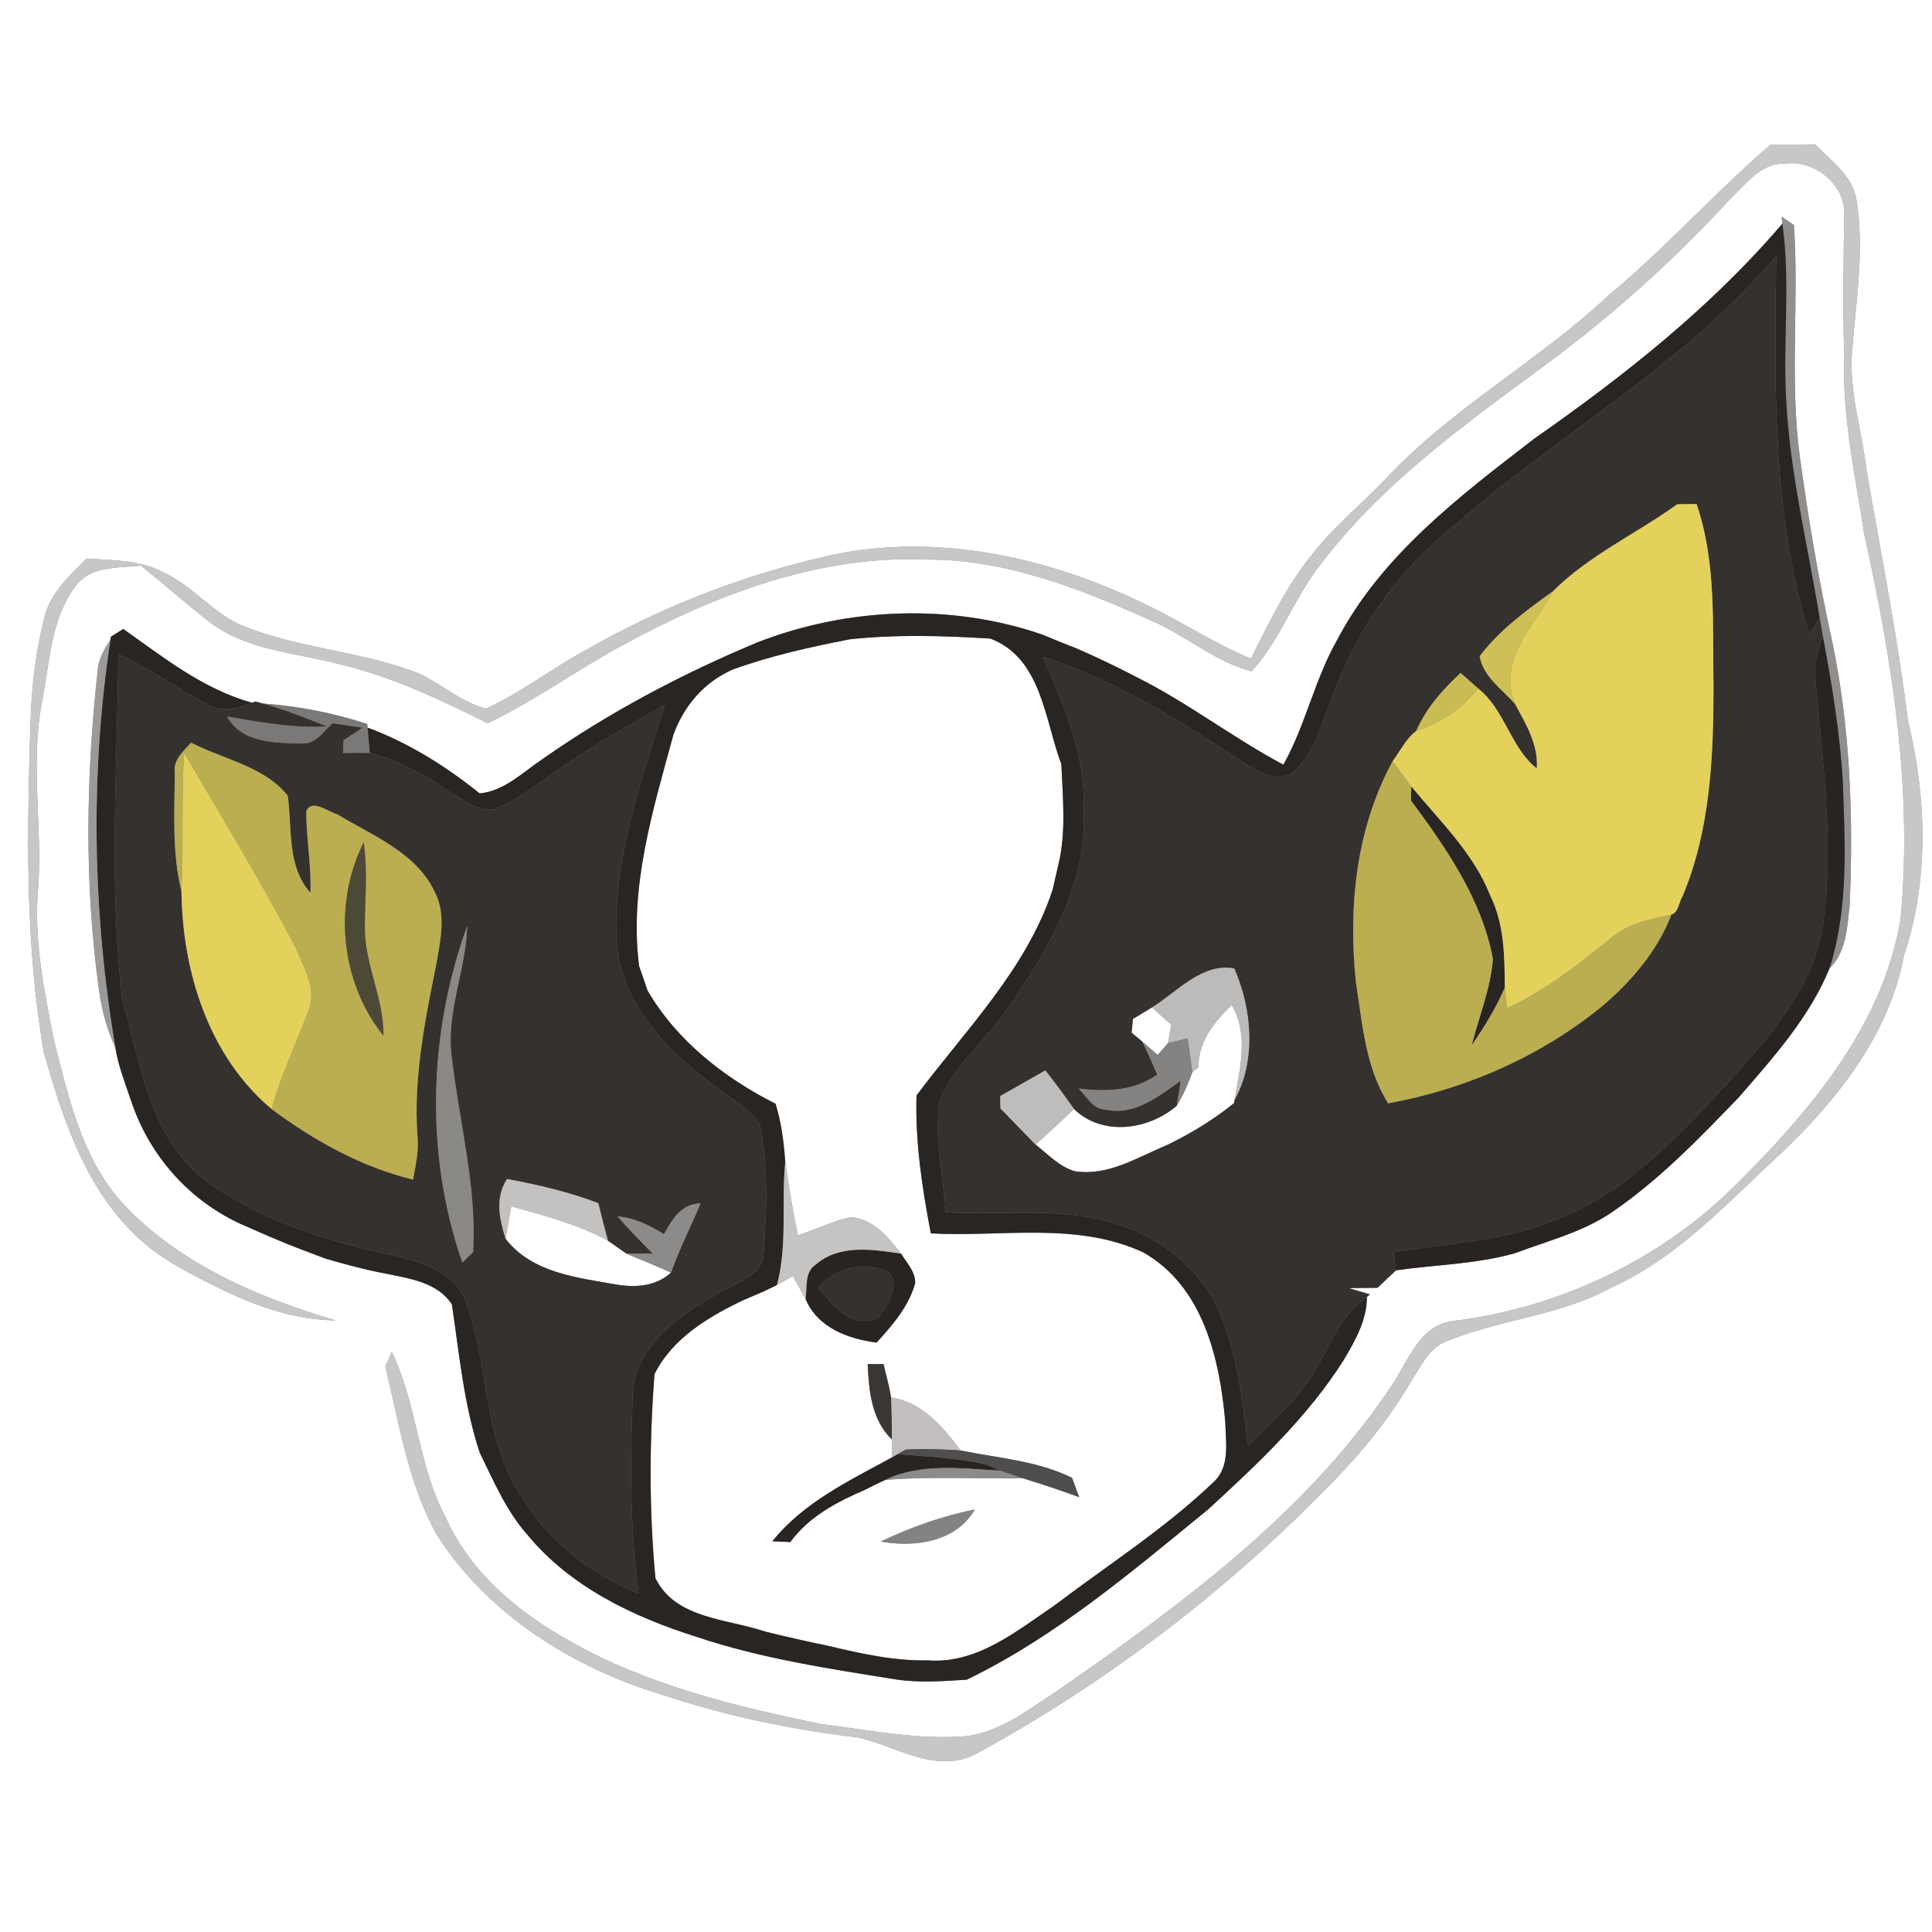 <?xml version="1.0" encoding="UTF-8" ?>
<!DOCTYPE svg PUBLIC "-//W3C//DTD SVG 1.1//EN" "http://www.w3.org/Graphics/SVG/1.1/DTD/svg11.dtd">
<svg width="250pt" height="250pt" viewBox="0 0 250 250" version="1.1" xmlns="http://www.w3.org/2000/svg">
<rect x="0" y="0" width="250" height="250" fill="#808080" stroke="none"/>
<g id="#ffffffff">
<path fill="#ffffff" opacity="1.00" d=" M 0.00 0.00 L 250.00 0.00 L 250.00 250.00 L 0.00 250.00 L 0.00 0.00 M 208.18 38.19 C 199.01 46.79 187.73 52.88 179.15 62.14 C 176.01 65.42 172.43 68.28 169.67 71.90 C 166.41 75.92 164.21 80.64 161.87 85.22 C 157.24 83.34 153.09 80.53 148.60 78.39 C 136.42 72.38 122.51 69.12 108.96 71.55 C 97.42 73.93 86.23 78.18 75.99 84.02 C 71.54 86.41 67.51 89.56 62.92 91.69 C 59.37 90.85 56.70 87.99 53.27 86.79 C 46.04 84.19 38.19 83.81 31.07 80.85 C 27.37 79.15 24.80 75.72 21.08 74.03 C 18.04 72.43 14.54 72.50 11.21 72.28 C 8.98 74.51 6.45 76.77 5.73 79.98 C 4.64 84.26 4.12 88.66 3.96 93.06 C 3.51 107.43 3.20 121.94 5.67 136.15 C 8.00 144.35 10.77 152.94 16.88 159.19 C 20.21 162.73 24.66 164.87 28.97 166.98 C 33.49 169.15 38.35 170.79 43.41 170.86 C 33.20 167.83 22.92 163.43 15.61 155.43 C 10.55 149.65 8.87 141.98 7.01 134.76 C 5.72 128.25 4.34 121.63 4.93 114.95 C 5.51 106.92 3.88 98.81 5.43 90.84 C 6.44 85.75 6.53 80.11 9.80 75.81 C 11.76 73.19 15.33 73.51 18.23 73.19 C 21.32 75.65 24.27 78.31 27.42 80.71 C 32.24 84.22 38.42 84.47 44.00 85.96 C 50.71 87.56 56.97 90.51 63.10 93.59 C 69.19 90.69 74.65 86.67 80.58 83.48 C 92.63 76.90 106.08 71.79 120.02 72.41 C 130.14 72.37 139.71 76.16 148.80 80.22 C 153.33 82.13 157.14 85.59 161.94 86.87 C 165.58 82.96 167.30 77.72 170.53 73.50 C 178.35 62.96 189.13 55.20 199.60 47.49 C 208.33 41.07 216.45 33.83 223.78 25.85 C 225.86 23.92 227.82 21.02 231.02 21.18 C 234.89 20.63 239.00 24.05 238.64 28.06 C 238.55 34.04 238.44 40.02 238.65 46.01 C 238.36 53.80 240.05 61.44 241.23 69.09 C 244.85 85.44 247.55 102.26 245.92 119.04 C 243.51 133.10 233.80 144.29 223.94 153.98 C 214.23 163.38 201.34 169.31 187.96 170.95 C 183.40 171.54 182.05 176.71 179.67 179.91 C 168.71 196.06 152.68 207.76 136.86 218.77 C 132.90 221.32 128.91 224.60 123.98 224.73 C 118.02 225.03 112.12 223.82 106.23 223.09 C 95.06 220.78 83.74 218.05 73.74 212.36 C 67.03 208.64 60.81 203.44 57.64 196.29 C 54.07 189.59 54.00 181.73 50.69 174.94 C 50.48 175.42 50.07 176.36 49.86 176.83 C 51.67 184.19 52.78 191.90 56.52 198.60 C 63.15 208.95 74.12 215.81 85.74 219.31 C 93.96 222.05 102.47 223.82 111.07 224.83 C 115.95 225.96 120.95 229.49 126.05 227.08 C 143.25 217.74 159.00 205.68 172.61 191.60 C 176.41 187.72 179.84 183.45 182.59 178.75 C 183.90 176.79 184.93 174.28 187.37 173.48 C 194.29 170.69 201.99 170.21 208.60 166.56 C 217.16 162.68 223.55 155.61 230.34 149.35 C 237.74 142.35 244.47 133.85 246.39 123.58 C 249.64 113.80 249.30 103.14 246.88 93.22 C 245.55 82.42 243.41 71.75 241.56 61.03 C 240.95 55.71 239.14 50.48 239.69 45.08 C 240.20 38.74 241.25 32.32 240.24 25.98 C 239.81 22.78 236.96 20.84 234.88 18.68 C 232.95 18.70 231.03 18.71 229.11 18.71 C 221.88 24.94 215.53 32.10 208.18 38.19 M 230.55 28.06 L 230.64 28.94 C 221.38 39.79 210.14 48.65 198.50 56.79 C 188.90 64.19 178.79 71.83 173.04 82.79 C 170.11 87.92 168.95 93.81 166.07 98.95 C 159.61 95.52 153.80 91.00 147.25 87.71 C 144.58 86.32 141.88 85.02 139.13 83.83 C 137.71 83.30 136.31 82.71 134.91 82.13 C 123.06 78.04 109.70 78.59 98.05 83.11 C 88.28 87.18 78.85 92.16 70.18 98.24 C 67.63 99.95 65.28 102.35 62.07 102.67 C 57.68 99.14 52.86 96.11 47.55 94.15 L 47.52 93.68 C 43.14 92.26 38.62 91.37 34.03 91.04 L 33.05 90.78 L 32.60 90.93 C 26.31 89.19 21.18 85.08 15.95 81.39 C 15.54 81.64 14.74 82.15 14.34 82.40 L 14.30 82.72 C 13.52 83.99 12.70 85.32 12.63 86.86 C 11.14 100.44 10.91 114.24 12.77 127.80 C 13.10 130.46 13.78 133.08 14.92 135.53 C 15.33 138.08 16.32 140.50 17.14 142.95 C 19.53 149.69 24.44 155.21 30.91 158.27 C 33.62 159.47 36.32 160.67 39.09 161.72 C 40.10 162.10 41.11 162.48 42.11 162.86 C 44.78 163.64 47.47 164.36 50.20 164.86 C 53.22 165.49 56.62 165.98 58.47 168.77 C 59.44 175.20 60.01 181.73 62.07 187.95 C 63.87 191.63 65.49 195.48 68.24 198.59 C 73.79 205.33 81.93 209.22 90.11 211.80 C 98.49 214.61 107.26 215.93 115.96 217.32 C 118.99 217.78 122.05 217.54 125.09 217.35 C 136.63 211.78 146.48 203.35 156.35 195.30 C 162.75 189.41 169.21 183.37 173.89 175.96 C 175.37 173.46 176.87 170.83 176.88 167.82 L 177.26 167.49 C 176.57 167.28 175.19 166.88 174.50 166.68 C 175.44 166.67 177.32 166.65 178.25 166.64 C 179.04 165.88 179.84 165.13 180.64 164.38 C 185.78 163.64 191.02 163.59 196.05 162.16 C 200.30 160.55 204.83 159.44 208.62 156.83 C 214.72 152.66 219.88 147.31 224.98 142.01 C 229.44 136.87 234.14 131.66 236.75 125.28 C 238.95 123.16 239.02 119.91 239.35 117.08 C 239.84 105.62 239.42 94.05 237.04 82.79 C 235.30 74.92 233.97 66.96 232.88 58.97 C 231.56 49.07 232.81 39.04 232.13 29.11 C 231.73 28.85 230.94 28.32 230.55 28.06 Z" />
<path fill="#ffffff" opacity="1.00" d=" M 94.80 86.64 C 99.71 84.86 104.81 83.73 109.93 82.73 C 115.99 82.07 122.09 82.26 128.15 82.63 C 134.78 85.14 135.18 93.14 137.34 98.90 C 137.52 103.25 137.99 107.68 136.94 111.97 C 136.69 113.01 136.45 114.06 136.22 115.11 C 132.81 125.45 124.96 133.23 118.60 141.75 C 118.41 147.74 119.33 153.73 120.45 159.60 C 129.62 160.10 139.28 158.05 147.93 162.05 C 155.67 166.44 157.83 175.78 158.55 183.99 C 158.61 186.66 159.23 189.87 156.95 191.86 C 150.72 197.81 143.40 202.48 136.55 207.67 C 131.60 211.03 126.40 215.36 120.04 214.85 C 115.62 214.94 111.29 213.95 107.02 212.94 C 104.33 212.39 101.65 211.78 98.99 211.12 C 94.10 209.46 87.39 209.50 84.81 204.21 C 83.99 195.47 84.02 186.58 84.69 177.82 C 86.96 173.22 91.66 170.38 96.16 168.25 C 97.07 167.85 97.99 167.46 98.91 167.07 C 99.32 166.87 100.13 166.48 100.54 166.28 C 101.05 165.99 102.08 165.41 102.60 165.12 C 103.14 166.11 103.69 167.10 104.24 168.08 C 105.78 171.79 109.73 173.25 113.43 173.73 C 115.50 171.46 117.59 169.05 118.43 166.03 C 118.45 164.53 117.32 163.42 116.60 162.22 C 114.93 160.09 112.96 157.67 110.03 157.50 C 107.69 158.05 105.51 159.09 103.24 159.85 C 102.59 156.70 102.07 153.52 101.61 150.33 C 101.43 147.79 101.11 145.27 100.36 142.83 C 93.72 139.48 87.56 134.66 83.78 128.16 C 83.44 127.10 83.07 126.06 82.70 125.02 C 81.39 114.81 84.48 104.83 87.13 95.10 C 88.48 91.34 91.11 88.27 94.80 86.64 M 112.28 176.51 C 112.42 179.95 112.78 183.72 115.40 186.26 C 115.40 186.85 115.40 188.01 115.40 188.60 C 109.89 191.61 103.97 194.41 99.95 199.44 C 100.53 199.47 101.69 199.52 102.27 199.54 C 104.66 196.25 108.26 194.36 111.91 192.79 C 112.78 192.34 113.66 191.91 114.55 191.50 C 120.50 191.02 126.45 191.36 132.40 191.30 C 134.83 192.06 137.26 192.84 139.65 193.74 C 139.41 193.12 138.95 191.86 138.72 191.23 C 134.27 189.03 129.12 188.67 124.30 187.69 C 122.02 184.63 119.31 181.43 115.30 180.83 C 115.08 179.37 114.65 177.95 114.33 176.51 C 113.81 176.51 112.79 176.51 112.28 176.51 M 113.95 199.48 C 118.38 200.26 123.68 199.56 126.14 195.33 C 121.91 196.17 117.84 197.64 113.95 199.48 Z" />
<path fill="#ffffff" opacity="1.00" d=" M 146.60 131.85 C 147.42 131.35 148.24 130.85 149.07 130.36 C 149.90 131.10 150.73 131.85 151.56 132.60 C 151.43 133.39 151.29 134.19 151.14 134.98 C 150.81 135.36 150.14 136.13 149.81 136.51 C 149.32 136.08 148.33 135.23 147.83 134.80 C 147.48 134.51 146.78 133.92 146.43 133.63 C 146.47 133.18 146.56 132.29 146.60 131.85 Z" />
<path fill="#ffffff" opacity="1.00" d=" M 155.09 138.09 C 155.03 134.75 157.15 132.22 159.39 130.03 C 161.62 133.85 160.45 138.25 159.76 142.32 L 159.69 142.74 C 157.02 144.91 154.06 146.69 150.97 148.19 C 147.15 149.77 143.32 152.26 139.00 151.54 C 137.03 150.93 135.58 149.34 134.00 148.11 C 135.68 146.60 137.34 145.06 138.97 143.50 C 142.66 147.08 148.59 146.23 152.27 143.09 C 153.11 141.72 153.75 140.24 154.29 138.74 C 154.49 138.57 154.89 138.25 155.09 138.09 Z" />
<path fill="#ffffff" opacity="1.00" d=" M 66.15 156.10 C 70.41 157.30 74.75 158.40 78.66 160.54 C 79.48 161.08 80.26 161.69 81.09 162.23 C 82.99 163.06 84.94 163.79 86.82 164.68 C 84.89 166.45 82.30 166.63 79.83 166.23 C 74.70 165.32 68.86 164.74 65.42 160.30 C 65.67 158.90 65.91 157.50 66.15 156.10 Z" />
</g>
<g id="#c8c7c7ff">
<path fill="#c8c7c7" opacity="1.00" d=" M 208.18 38.19 C 215.53 32.10 221.88 24.94 229.11 18.71 C 231.03 18.71 232.95 18.70 234.88 18.68 C 236.96 20.84 239.81 22.78 240.24 25.98 C 241.25 32.32 240.20 38.74 239.69 45.08 C 239.14 50.48 240.95 55.71 241.56 61.03 C 243.41 71.75 245.55 82.42 246.88 93.22 C 249.30 103.14 249.64 113.80 246.39 123.58 C 244.47 133.85 237.74 142.35 230.34 149.35 C 223.55 155.61 217.16 162.68 208.60 166.56 C 201.99 170.21 194.29 170.69 187.37 173.48 C 184.93 174.28 183.90 176.79 182.59 178.75 C 179.84 183.45 176.41 187.72 172.61 191.60 C 159.00 205.68 143.25 217.74 126.05 227.08 C 120.95 229.49 115.95 225.96 111.07 224.83 C 102.47 223.82 93.96 222.05 85.74 219.31 C 74.12 215.81 63.15 208.95 56.52 198.60 C 52.78 191.90 51.67 184.19 49.86 176.83 C 50.07 176.36 50.48 175.42 50.69 174.94 C 54.00 181.73 54.07 189.59 57.64 196.29 C 60.81 203.44 67.03 208.64 73.74 212.36 C 83.74 218.05 95.06 220.78 106.23 223.09 C 112.12 223.82 118.02 225.03 123.98 224.73 C 128.91 224.60 132.90 221.32 136.86 218.77 C 152.68 207.76 168.71 196.06 179.67 179.91 C 182.05 176.71 183.40 171.54 187.96 170.95 C 201.34 169.31 214.23 163.38 223.94 153.98 C 233.80 144.29 243.51 133.10 245.92 119.04 C 247.55 102.26 244.85 85.44 241.23 69.09 C 240.05 61.44 238.36 53.80 238.65 46.01 C 238.44 40.02 238.55 34.04 238.64 28.06 C 239.00 24.05 234.89 20.63 231.02 21.18 C 227.82 21.02 225.86 23.92 223.78 25.85 C 216.45 33.83 208.33 41.07 199.60 47.49 C 189.13 55.20 178.35 62.96 170.53 73.50 C 167.30 77.72 165.58 82.96 161.94 86.87 C 157.14 85.59 153.33 82.13 148.80 80.22 C 139.71 76.16 130.14 72.37 120.02 72.41 C 106.08 71.79 92.63 76.90 80.58 83.48 C 74.65 86.67 69.19 90.69 63.10 93.59 C 56.97 90.51 50.71 87.56 44.00 85.96 C 38.42 84.47 32.24 84.22 27.42 80.71 C 24.27 78.31 21.32 75.65 18.23 73.19 C 15.33 73.51 11.76 73.19 9.80 75.81 C 6.53 80.11 6.44 85.75 5.43 90.84 C 3.88 98.81 5.51 106.92 4.93 114.95 C 4.34 121.63 5.72 128.25 7.01 134.76 C 8.87 141.98 10.55 149.65 15.61 155.43 C 22.92 163.43 33.20 167.83 43.41 170.86 C 38.35 170.79 33.49 169.15 28.97 166.98 C 24.66 164.87 20.21 162.73 16.88 159.19 C 10.77 152.94 8.00 144.35 5.67 136.15 C 3.20 121.94 3.51 107.43 3.96 93.06 C 4.12 88.66 4.64 84.26 5.73 79.98 C 6.45 76.77 8.98 74.51 11.21 72.28 C 14.54 72.50 18.04 72.43 21.08 74.03 C 24.80 75.72 27.37 79.15 31.07 80.85 C 38.19 83.81 46.04 84.19 53.27 86.79 C 56.70 87.99 59.37 90.85 62.92 91.69 C 67.51 89.56 71.54 86.41 75.99 84.02 C 86.23 78.18 97.42 73.93 108.96 71.55 C 122.51 69.12 136.42 72.38 148.60 78.39 C 153.09 80.53 157.24 83.34 161.87 85.22 C 164.21 80.64 166.41 75.92 169.67 71.90 C 172.43 68.28 176.01 65.42 179.15 62.14 C 187.73 52.88 199.01 46.79 208.18 38.19 Z" />
</g>
<g id="#918f8eff">
<path fill="#918f8e" opacity="1.00" d=" M 230.55 28.06 C 230.94 28.32 231.73 28.85 232.13 29.11 C 232.81 39.04 231.56 49.07 232.88 58.97 C 233.97 66.96 235.30 74.92 237.04 82.79 C 239.42 94.05 239.84 105.62 239.35 117.08 C 239.02 119.91 238.95 123.16 236.75 125.28 C 239.24 117.44 238.74 109.13 238.46 101.03 C 238.07 94.70 237.03 88.42 235.85 82.18 C 235.72 81.45 235.59 80.72 235.47 79.98 C 233.95 70.68 231.66 61.46 231.15 52.02 C 230.66 44.33 231.73 36.60 230.64 28.94 L 230.55 28.06 Z" />
</g>
<g id="#292523ff">
<path fill="#292523" opacity="1.00" d=" M 198.50 56.79 C 210.14 48.65 221.38 39.79 230.64 28.94 C 231.73 36.60 230.66 44.33 231.15 52.02 C 231.66 61.46 233.95 70.68 235.47 79.98 C 235.13 80.50 234.44 81.54 234.10 82.05 C 229.19 66.22 229.64 49.51 229.84 33.13 C 217.88 47.34 201.30 56.35 187.55 68.57 C 180.55 74.21 175.30 81.88 172.33 90.36 C 171.00 93.55 170.22 97.21 167.62 99.66 C 165.91 101.30 163.49 100.29 161.79 99.22 C 153.30 93.72 144.67 88.08 134.95 85.00 C 137.69 91.34 140.56 97.90 140.22 104.98 C 140.69 114.46 135.61 122.92 130.44 130.43 C 127.68 134.54 123.51 137.73 121.60 142.37 C 120.86 147.19 122.04 152.05 122.39 156.87 C 130.03 157.33 137.96 155.98 145.31 158.65 C 150.32 160.36 154.72 163.94 157.24 168.61 C 160.02 174.34 160.74 180.77 161.48 187.02 C 164.12 184.47 166.87 182.00 169.05 179.05 C 171.82 175.39 172.87 170.48 176.88 167.82 C 176.87 170.83 175.37 173.46 173.89 175.96 C 169.21 183.37 162.75 189.41 156.35 195.30 C 146.48 203.35 136.63 211.78 125.09 217.35 C 122.05 217.54 118.99 217.78 115.96 217.32 C 107.26 215.93 98.49 214.61 90.11 211.80 C 81.93 209.22 73.79 205.33 68.24 198.59 C 65.49 195.48 63.87 191.63 62.07 187.95 C 60.01 181.73 59.44 175.20 58.47 168.77 C 56.62 165.98 53.22 165.49 50.20 164.86 C 47.47 164.36 44.78 163.64 42.11 162.86 C 41.11 162.48 40.10 162.10 39.09 161.72 C 36.32 160.67 33.62 159.47 30.91 158.27 C 24.44 155.21 19.53 149.69 17.14 142.95 C 16.32 140.50 15.33 138.08 14.92 135.53 C 11.99 118.08 11.63 100.22 14.30 82.72 L 14.34 82.40 C 14.74 82.15 15.54 81.64 15.95 81.39 C 21.18 85.08 26.31 89.19 32.60 90.93 C 30.78 91.66 28.71 92.26 26.89 91.16 C 22.94 89.17 19.39 86.45 15.32 84.65 C 15.17 99.52 14.07 114.49 15.83 129.30 C 18.13 137.46 19.31 146.98 26.39 152.62 C 33.49 157.84 42.07 160.58 50.60 162.39 C 54.41 163.22 58.93 164.50 60.34 168.62 C 63.35 176.94 62.48 186.61 67.79 194.08 C 71.19 199.72 76.64 203.71 82.64 206.23 C 81.52 197.86 81.51 189.39 81.86 180.97 C 81.82 174.34 87.92 170.13 93.14 167.29 C 95.23 165.87 98.81 165.14 98.82 162.04 C 99.21 156.55 99.44 150.91 98.32 145.49 C 96.80 143.12 94.06 141.86 91.93 140.10 C 85.75 135.55 79.94 129.10 79.74 121.01 C 79.47 110.72 83.06 100.85 86.03 91.15 C 80.80 94.21 75.49 97.17 70.58 100.75 C 68.38 102.25 66.25 104.02 63.65 104.78 C 61.44 104.87 59.62 103.26 57.81 102.22 C 54.77 100.08 51.43 98.40 47.84 97.42 C 47.77 96.60 47.63 94.97 47.55 94.15 C 52.86 96.11 57.68 99.14 62.07 102.67 C 65.28 102.35 67.63 99.95 70.18 98.24 C 78.85 92.16 88.28 87.18 98.05 83.11 C 109.70 78.59 123.06 78.04 134.91 82.13 C 136.31 82.71 137.71 83.30 139.13 83.83 C 141.88 85.02 144.58 86.32 147.25 87.71 C 153.80 91.00 159.61 95.52 166.07 98.95 C 168.95 93.81 170.11 87.92 173.04 82.79 C 178.79 71.83 188.90 64.19 198.50 56.79 M 94.80 86.64 C 91.11 88.27 88.48 91.34 87.13 95.10 C 84.48 104.83 81.39 114.81 82.70 125.02 C 83.07 126.06 83.44 127.10 83.78 128.16 C 87.56 134.66 93.72 139.48 100.36 142.83 C 101.11 145.27 101.43 147.79 101.61 150.33 C 101.09 155.64 101.93 161.06 100.54 166.28 C 100.13 166.48 99.32 166.87 98.91 167.07 C 97.99 167.46 97.07 167.85 96.16 168.25 C 91.66 170.38 86.96 173.22 84.69 177.82 C 84.02 186.58 83.99 195.47 84.81 204.21 C 87.39 209.50 94.10 209.46 98.99 211.12 C 101.65 211.78 104.33 212.39 107.02 212.94 C 111.29 213.95 115.62 214.94 120.04 214.85 C 126.40 215.36 131.60 211.03 136.55 207.67 C 143.40 202.48 150.72 197.81 156.95 191.86 C 159.23 189.87 158.61 186.66 158.55 183.99 C 157.83 175.78 155.67 166.44 147.93 162.05 C 139.28 158.05 129.62 160.10 120.45 159.60 C 119.33 153.73 118.41 147.74 118.60 141.75 C 124.96 133.23 132.81 125.45 136.22 115.11 C 136.45 114.06 136.69 113.01 136.94 111.97 C 137.99 107.68 137.52 103.25 137.34 98.90 C 135.18 93.14 134.78 85.14 128.15 82.63 C 122.09 82.26 115.99 82.07 109.93 82.73 C 104.81 83.73 99.71 84.86 94.80 86.64 Z" />
<path fill="#292523" opacity="1.00" d=" M 182.57 103.57 C 182.59 103.11 182.61 102.21 182.62 101.76 C 186.31 106.25 190.67 110.37 192.84 115.89 C 194.66 119.59 194.70 123.76 194.72 127.79 C 193.58 130.44 192.07 132.90 190.44 135.26 C 191.37 131.54 192.90 127.92 193.18 124.07 C 191.74 116.35 187.15 109.76 182.57 103.57 Z" />
</g>
<g id="#35312fff">
<path fill="#35312f" opacity="1.00" d=" M 187.55 68.57 C 201.30 56.35 217.88 47.34 229.84 33.13 C 229.64 49.51 229.19 66.22 234.10 82.05 C 234.44 81.54 235.13 80.50 235.47 79.98 C 235.59 80.72 235.72 81.45 235.85 82.18 C 235.45 83.77 234.82 85.34 234.84 87.00 C 235.68 97.63 237.38 108.37 235.97 119.02 C 235.06 127.36 229.18 133.87 223.84 139.88 C 217.34 146.76 210.71 154.20 201.66 157.70 C 194.93 160.64 187.47 160.79 180.34 162.04 C 180.41 162.63 180.56 163.80 180.64 164.38 C 179.84 165.13 179.04 165.88 178.25 166.64 C 177.32 166.65 175.44 166.67 174.50 166.68 C 175.19 166.88 176.57 167.28 177.26 167.49 L 176.88 167.82 C 172.87 170.48 171.82 175.39 169.05 179.05 C 166.87 182.00 164.12 184.47 161.48 187.02 C 160.74 180.77 160.02 174.34 157.24 168.61 C 154.72 163.94 150.32 160.36 145.31 158.65 C 137.96 155.98 130.03 157.33 122.39 156.87 C 122.04 152.05 120.86 147.19 121.60 142.37 C 123.51 137.73 127.68 134.54 130.44 130.43 C 135.61 122.92 140.69 114.46 140.22 104.98 C 140.56 97.90 137.69 91.34 134.95 85.00 C 144.67 88.08 153.30 93.72 161.79 99.22 C 163.49 100.29 165.91 101.30 167.62 99.66 C 170.22 97.21 171.00 93.55 172.33 90.36 C 175.30 81.88 180.55 74.21 187.55 68.57 M 200.99 76.48 C 197.55 78.96 194.04 81.50 191.47 84.91 C 191.90 87.53 194.37 89.20 196.05 91.09 C 197.45 93.70 199.08 96.33 198.86 99.44 C 195.44 96.73 194.76 91.86 191.27 89.09 C 190.51 88.42 189.75 87.75 189.00 87.08 C 186.67 89.24 184.54 91.64 183.26 94.58 C 181.93 95.58 181.19 97.18 180.21 98.50 C 175.47 107.21 174.44 117.37 175.46 127.11 C 176.29 132.43 176.68 138.10 179.63 142.77 C 189.69 140.93 199.33 136.71 207.27 130.24 C 211.09 127.00 214.47 123.08 216.28 118.35 C 217.23 118.06 217.25 116.66 217.74 115.94 C 221.30 107.42 221.72 98.08 221.73 88.97 C 221.58 81.03 222.14 72.85 219.54 65.22 C 218.91 65.23 217.66 65.24 217.03 65.25 C 211.75 69.06 205.59 71.87 200.99 76.48 M 149.07 130.36 C 148.24 130.85 147.42 131.35 146.60 131.85 C 146.56 132.29 146.47 133.18 146.43 133.63 C 146.78 133.92 147.48 134.51 147.83 134.80 C 148.50 136.20 149.14 137.62 149.75 139.05 C 146.74 141.20 143.12 141.30 139.58 140.86 C 140.62 141.86 141.38 143.55 143.04 143.57 C 146.81 144.42 149.94 141.84 152.79 139.84 C 152.66 140.65 152.40 142.28 152.27 143.09 C 148.59 146.23 142.66 147.08 138.97 143.50 C 137.79 141.80 136.54 140.14 135.27 138.51 C 133.33 139.62 131.38 140.72 129.43 141.83 C 129.43 142.23 129.44 143.02 129.45 143.42 C 130.96 144.99 132.48 146.55 134.00 148.11 C 135.58 149.34 137.03 150.93 139.00 151.54 C 143.32 152.26 147.15 149.77 150.97 148.19 C 154.06 146.69 157.02 144.91 159.69 142.74 L 159.76 142.32 C 162.58 137.21 162.01 130.51 159.71 125.32 C 155.55 124.55 152.33 128.35 149.07 130.36 Z" />
<path fill="#35312f" opacity="1.00" d=" M 15.32 84.65 C 19.39 86.45 22.94 89.17 26.89 91.16 C 28.71 92.26 30.78 91.66 32.60 90.93 L 33.05 90.78 L 34.03 91.04 C 36.87 91.82 39.61 92.92 42.35 94.01 C 37.98 94.25 33.68 93.46 29.40 92.73 C 31.27 96.16 35.65 96.14 39.04 96.19 C 40.86 96.34 41.86 94.59 43.08 93.58 C 44.04 93.73 45.96 94.02 46.92 94.16 C 46.31 94.57 45.08 95.38 44.47 95.78 C 44.45 96.20 44.40 97.02 44.38 97.44 C 45.53 97.42 46.69 97.40 47.84 97.42 C 51.43 98.40 54.77 100.08 57.81 102.22 C 59.62 103.26 61.44 104.87 63.65 104.78 C 66.25 104.02 68.38 102.25 70.58 100.75 C 75.49 97.17 80.80 94.21 86.03 91.15 C 83.06 100.85 79.47 110.72 79.74 121.01 C 79.94 129.10 85.75 135.55 91.93 140.10 C 94.06 141.86 96.80 143.12 98.32 145.49 C 99.44 150.91 99.21 156.55 98.82 162.04 C 98.81 165.14 95.23 165.87 93.14 167.29 C 87.92 170.13 81.82 174.34 81.86 180.97 C 81.51 189.39 81.52 197.86 82.64 206.23 C 76.64 203.71 71.19 199.72 67.79 194.08 C 62.48 186.61 63.35 176.94 60.34 168.62 C 58.93 164.50 54.41 163.22 50.60 162.39 C 42.07 160.58 33.49 157.84 26.39 152.62 C 19.31 146.98 18.13 137.46 15.83 129.30 C 14.07 114.49 15.17 99.52 15.32 84.65 M 22.62 100.00 C 22.59 105.11 22.24 110.32 23.48 115.33 C 23.61 125.71 26.97 136.64 35.16 143.52 C 40.65 147.60 46.76 151.01 53.45 152.64 C 53.79 150.78 54.21 148.92 54.02 147.03 C 53.47 139.47 55.01 131.96 56.49 124.59 C 57.00 121.58 57.74 118.34 56.28 115.47 C 53.89 110.31 48.19 108.14 43.62 105.36 C 42.44 105.06 40.43 103.33 39.64 104.93 C 39.61 108.47 40.32 111.98 40.17 115.53 C 37.07 112.06 37.84 107.18 37.23 102.95 C 34.17 99.15 28.89 98.26 24.72 96.10 C 23.73 97.23 22.38 98.31 22.62 100.00 M 59.83 163.36 L 61.22 162.01 C 61.73 153.29 59.27 144.64 58.36 135.98 C 57.92 130.49 60.31 125.30 60.45 119.84 C 55.44 133.69 54.97 149.41 59.83 163.36 M 65.61 152.56 C 64.02 154.97 64.63 157.75 65.42 160.30 C 68.86 164.74 74.70 165.32 79.83 166.23 C 82.30 166.63 84.89 166.45 86.82 164.68 C 87.92 161.62 89.40 158.71 90.65 155.72 C 88.14 155.77 86.99 157.78 85.92 159.70 C 84.08 158.57 82.12 157.59 79.93 157.41 C 81.36 159.08 82.91 160.64 84.46 162.21 C 83.61 162.22 81.93 162.23 81.09 162.23 C 80.26 161.69 79.48 161.08 78.66 160.54 C 78.24 158.92 77.81 157.31 77.42 155.69 C 73.60 154.23 69.62 153.31 65.61 152.56 Z" />
<path fill="#35312f" opacity="1.00" d=" M 105.85 166.62 C 107.93 164.37 110.95 163.28 113.97 164.22 C 117.14 164.95 115.01 168.88 113.67 170.49 C 110.29 172.10 107.72 168.93 105.85 166.62 Z" />
</g>
<g id="#e3d15cff">
<path fill="#e3d15c" opacity="1.00" d=" M 200.99 76.48 C 205.59 71.87 211.75 69.06 217.03 65.25 C 217.66 65.24 218.91 65.23 219.54 65.22 C 222.14 72.85 221.58 81.03 221.73 88.97 C 221.72 98.08 221.30 107.42 217.74 115.94 C 217.25 116.66 217.23 118.06 216.28 118.35 C 213.52 118.96 210.61 119.50 208.41 121.43 C 204.21 124.81 199.95 128.20 195.01 130.46 C 194.94 129.80 194.79 128.46 194.72 127.79 C 194.70 123.76 194.66 119.59 192.84 115.89 C 190.67 110.37 186.31 106.25 182.62 101.76 C 181.79 100.69 181.00 99.59 180.21 98.50 C 181.19 97.18 181.93 95.58 183.26 94.58 C 186.41 93.52 189.22 91.73 191.27 89.09 C 194.76 91.86 195.44 96.73 198.86 99.44 C 199.08 96.33 197.45 93.70 196.05 91.09 C 193.68 85.48 198.54 81.03 200.99 76.48 Z" />
<path fill="#e3d15c" opacity="1.00" d=" M 23.83 97.41 C 28.72 105.80 33.81 114.09 38.29 122.71 C 39.35 125.23 41.05 128.06 39.89 130.84 C 38.32 135.07 36.33 139.14 35.16 143.52 C 26.97 136.64 23.61 125.71 23.48 115.33 C 23.78 109.36 23.44 103.38 23.83 97.41 Z" />
</g>
<g id="#cec056ff">
<path fill="#cec056" opacity="1.00" d=" M 191.47 84.91 C 194.04 81.50 197.55 78.96 200.99 76.48 C 198.54 81.03 193.68 85.48 196.05 91.09 C 194.37 89.20 191.90 87.53 191.47 84.91 Z" />
</g>
<g id="#9c9a99ff">
<path fill="#9c9a99" opacity="1.00" d=" M 12.63 86.86 C 12.70 85.32 13.52 83.99 14.30 82.72 C 11.63 100.22 11.99 118.08 14.92 135.53 C 13.78 133.08 13.10 130.46 12.77 127.80 C 10.91 114.24 11.14 100.44 12.63 86.86 Z" />
</g>
<g id="#292422ff">
<path fill="#292422" opacity="1.00" d=" M 234.84 87.00 C 234.82 85.34 235.45 83.77 235.85 82.18 C 237.03 88.42 238.07 94.70 238.46 101.03 C 238.74 109.13 239.24 117.44 236.75 125.28 C 234.14 131.66 229.44 136.87 224.98 142.01 C 219.88 147.31 214.72 152.66 208.62 156.83 C 204.83 159.44 200.30 160.55 196.05 162.16 C 191.02 163.59 185.78 163.64 180.64 164.38 C 180.56 163.80 180.41 162.63 180.34 162.04 C 187.47 160.79 194.93 160.64 201.66 157.70 C 210.71 154.20 217.34 146.76 223.84 139.88 C 229.18 133.87 235.06 127.36 235.97 119.02 C 237.38 108.37 235.68 97.63 234.84 87.00 Z" />
<path fill="#292422" opacity="1.00" d=" M 105.59 163.61 C 108.66 160.97 112.94 161.67 116.60 162.22 C 117.32 163.42 118.45 164.53 118.43 166.03 C 117.59 169.05 115.50 171.46 113.43 173.73 C 109.73 173.25 105.78 171.79 104.24 168.08 C 104.46 166.56 104.07 164.58 105.59 163.61 M 105.85 166.62 C 107.72 168.93 110.29 172.10 113.67 170.49 C 115.01 168.88 117.14 164.95 113.97 164.22 C 110.95 163.28 107.93 164.37 105.85 166.62 Z" />
<path fill="#292422" opacity="1.00" d=" M 115.40 188.60 L 116.14 188.16 C 119.95 188.47 123.80 188.64 127.54 189.48 C 128.03 189.69 129.01 190.10 129.50 190.31 C 124.52 190.05 119.21 189.25 114.55 191.50 C 113.66 191.91 112.78 192.34 111.91 192.79 C 108.26 194.36 104.66 196.25 102.27 199.54 C 101.69 199.52 100.53 199.47 99.95 199.44 C 103.97 194.41 109.89 191.61 115.40 188.60 Z" />
</g>
<g id="#cabc54ff">
<path fill="#cabc54" opacity="1.00" d=" M 183.26 94.58 C 184.54 91.64 186.67 89.24 189.00 87.08 C 189.75 87.75 190.51 88.42 191.27 89.09 C 189.22 91.73 186.41 93.52 183.26 94.58 Z" />
</g>
<g id="#7b7978ff">
<path fill="#7b7978" opacity="1.00" d=" M 34.03 91.04 C 38.62 91.37 43.14 92.26 47.52 93.68 L 47.55 94.15 C 47.63 94.97 47.77 96.60 47.84 97.42 C 46.69 97.40 45.53 97.42 44.38 97.44 C 44.40 97.02 44.45 96.20 44.47 95.78 C 45.08 95.38 46.31 94.57 46.92 94.16 C 45.96 94.02 44.04 93.73 43.08 93.58 C 41.86 94.59 40.86 96.34 39.04 96.19 C 35.65 96.14 31.27 96.16 29.40 92.73 C 33.68 93.46 37.98 94.25 42.35 94.01 C 39.61 92.92 36.87 91.82 34.03 91.04 Z" />
</g>
<g id="#bbae51ff">
<path fill="#bbae51" opacity="1.00" d=" M 22.62 100.00 C 22.38 98.31 23.73 97.23 24.72 96.10 C 28.89 98.26 34.17 99.15 37.23 102.95 C 37.84 107.18 37.07 112.06 40.17 115.53 C 40.32 111.98 39.61 108.47 39.64 104.93 C 40.43 103.33 42.44 105.06 43.62 105.36 C 48.19 108.14 53.89 110.31 56.28 115.47 C 57.74 118.34 57.00 121.58 56.49 124.59 C 55.01 131.96 53.47 139.47 54.02 147.03 C 54.21 148.92 53.79 150.78 53.45 152.64 C 46.76 151.01 40.65 147.60 35.16 143.52 C 36.33 139.14 38.32 135.07 39.89 130.84 C 41.05 128.06 39.35 125.23 38.29 122.71 C 33.81 114.09 28.72 105.80 23.83 97.41 C 23.44 103.38 23.78 109.36 23.48 115.33 C 22.24 110.32 22.59 105.11 22.62 100.00 M 49.62 134.03 C 49.69 129.21 47.18 124.81 47.21 120.00 C 47.21 116.33 47.61 112.65 47.06 109.00 C 43.07 116.97 44.04 127.07 49.62 134.03 Z" />
<path fill="#bbae51" opacity="1.00" d=" M 175.46 127.11 C 174.44 117.37 175.47 107.21 180.21 98.50 C 181.00 99.59 181.79 100.69 182.62 101.76 C 182.61 102.21 182.59 103.11 182.57 103.57 C 187.15 109.76 191.74 116.35 193.18 124.07 C 192.90 127.92 191.37 131.54 190.44 135.26 C 192.07 132.90 193.58 130.44 194.72 127.79 C 194.79 128.46 194.94 129.80 195.01 130.46 C 199.95 128.20 204.21 124.81 208.41 121.43 C 210.61 119.50 213.52 118.96 216.28 118.35 C 214.47 123.08 211.09 127.00 207.27 130.24 C 199.33 136.71 189.69 140.93 179.63 142.77 C 176.68 138.10 176.29 132.43 175.46 127.11 Z" />
</g>
<g id="#4e4936ff">
<path fill="#4e4936" opacity="1.00" d=" M 49.62 134.03 C 44.04 127.07 43.07 116.97 47.06 109.00 C 47.61 112.65 47.21 116.33 47.21 120.00 C 47.18 124.81 49.69 129.21 49.62 134.03 Z" />
</g>
<g id="#8a8986ff">
<path fill="#8a8986" opacity="1.00" d=" M 59.83 163.36 C 54.97 149.41 55.44 133.69 60.45 119.84 C 60.31 125.30 57.92 130.49 58.36 135.98 C 59.27 144.64 61.73 153.29 61.22 162.01 L 59.83 163.36 Z" />
</g>
<g id="#bcbbbaff">
<path fill="#bcbbba" opacity="1.00" d=" M 149.07 130.36 C 152.33 128.35 155.55 124.55 159.71 125.32 C 162.01 130.51 162.58 137.21 159.76 142.32 C 160.45 138.25 161.62 133.85 159.39 130.03 C 157.15 132.22 155.03 134.75 155.09 138.09 C 154.89 138.25 154.49 138.57 154.29 138.74 C 154.10 137.27 153.89 135.81 153.67 134.35 C 153.04 134.51 151.77 134.82 151.14 134.98 C 151.29 134.19 151.43 133.39 151.56 132.60 C 150.73 131.85 149.90 131.10 149.07 130.36 Z" />
</g>
<g id="#858382ff">
<path fill="#858382" opacity="1.00" d=" M 147.83 134.80 C 148.33 135.23 149.32 136.08 149.81 136.51 C 150.14 136.13 150.81 135.36 151.14 134.98 C 151.77 134.82 153.04 134.51 153.67 134.35 C 153.89 135.81 154.10 137.27 154.29 138.74 C 153.75 140.24 153.11 141.72 152.27 143.09 C 152.40 142.28 152.66 140.65 152.79 139.84 C 149.94 141.84 146.81 144.42 143.04 143.57 C 141.38 143.55 140.62 141.86 139.58 140.86 C 143.12 141.30 146.74 141.20 149.75 139.05 C 149.14 137.62 148.50 136.20 147.83 134.80 Z" />
<path fill="#858382" opacity="1.00" d=" M 113.95 199.48 C 117.84 197.64 121.91 196.17 126.14 195.33 C 123.68 199.56 118.38 200.26 113.95 199.48 Z" />
</g>
<g id="#bfbdbcff">
<path fill="#bfbdbc" opacity="1.00" d=" M 129.43 141.83 C 131.38 140.72 133.33 139.62 135.27 138.51 C 136.54 140.14 137.79 141.80 138.97 143.50 C 137.34 145.06 135.68 146.60 134.00 148.11 C 132.48 146.55 130.96 144.99 129.45 143.42 C 129.44 143.02 129.43 142.23 129.43 141.83 Z" />
</g>
<g id="#c6c4c3ff">
<path fill="#c6c4c3" opacity="1.00" d=" M 101.61 150.33 C 102.07 153.52 102.59 156.70 103.24 159.85 C 105.51 159.09 107.69 158.05 110.03 157.50 C 112.96 157.67 114.93 160.09 116.60 162.22 C 112.94 161.67 108.66 160.97 105.59 163.61 C 104.07 164.58 104.46 166.56 104.24 168.08 C 103.69 167.10 103.14 166.11 102.60 165.12 C 102.08 165.41 101.05 165.99 100.54 166.28 C 101.93 161.06 101.09 155.64 101.61 150.33 Z" />
</g>
<g id="#c4c2c1ff">
<path fill="#c4c2c1" opacity="1.00" d=" M 65.61 152.56 C 69.62 153.31 73.60 154.23 77.42 155.69 C 77.81 157.31 78.24 158.92 78.66 160.54 C 74.75 158.40 70.41 157.30 66.15 156.10 C 65.91 157.50 65.67 158.90 65.42 160.30 C 64.63 157.75 64.02 154.97 65.61 152.56 Z" />
</g>
<g id="#8c8b8aff">
<path fill="#8c8b8a" opacity="1.00" d=" M 85.92 159.70 C 86.99 157.78 88.14 155.77 90.65 155.72 C 89.40 158.71 87.92 161.62 86.82 164.68 C 84.94 163.79 82.99 163.06 81.09 162.23 C 81.93 162.23 83.61 162.22 84.46 162.21 C 82.91 160.64 81.36 159.08 79.93 157.41 C 82.12 157.59 84.08 158.57 85.92 159.70 Z" />
<path fill="#8c8b8a" opacity="1.00" d=" M 114.55 191.50 C 119.21 189.25 124.52 190.05 129.50 190.31 C 130.46 190.64 131.43 190.97 132.40 191.30 C 126.45 191.36 120.50 191.02 114.55 191.50 Z" />
</g>
<g id="#3a3634ff">
<path fill="#3a3634" opacity="1.00" d=" M 112.28 176.51 C 112.79 176.51 113.81 176.51 114.33 176.51 C 114.65 177.95 115.08 179.37 115.30 180.83 C 115.40 182.64 115.41 184.45 115.40 186.26 C 112.78 183.72 112.42 179.95 112.28 176.51 Z" />
</g>
<g id="#c2bfbeff">
<path fill="#c2bfbe" opacity="1.00" d=" M 115.30 180.83 C 119.31 181.43 122.02 184.63 124.30 187.69 C 121.94 187.52 119.57 187.44 117.20 187.57 C 116.94 187.72 116.41 188.01 116.14 188.16 L 115.40 188.60 C 115.40 188.01 115.40 186.85 115.40 186.26 C 115.41 184.45 115.40 182.64 115.30 180.83 Z" />
</g>
<g id="#4f4e4dff">
<path fill="#4f4e4d" opacity="1.00" d=" M 116.14 188.16 C 116.41 188.01 116.94 187.72 117.20 187.57 C 119.57 187.44 121.94 187.52 124.30 187.69 C 129.12 188.67 134.27 189.03 138.72 191.23 C 138.95 191.86 139.41 193.12 139.65 193.74 C 137.26 192.84 134.83 192.06 132.40 191.30 C 131.43 190.97 130.46 190.64 129.50 190.31 C 129.01 190.10 128.03 189.69 127.54 189.48 C 123.80 188.64 119.95 188.47 116.14 188.16 Z" />
</g>
</svg>
